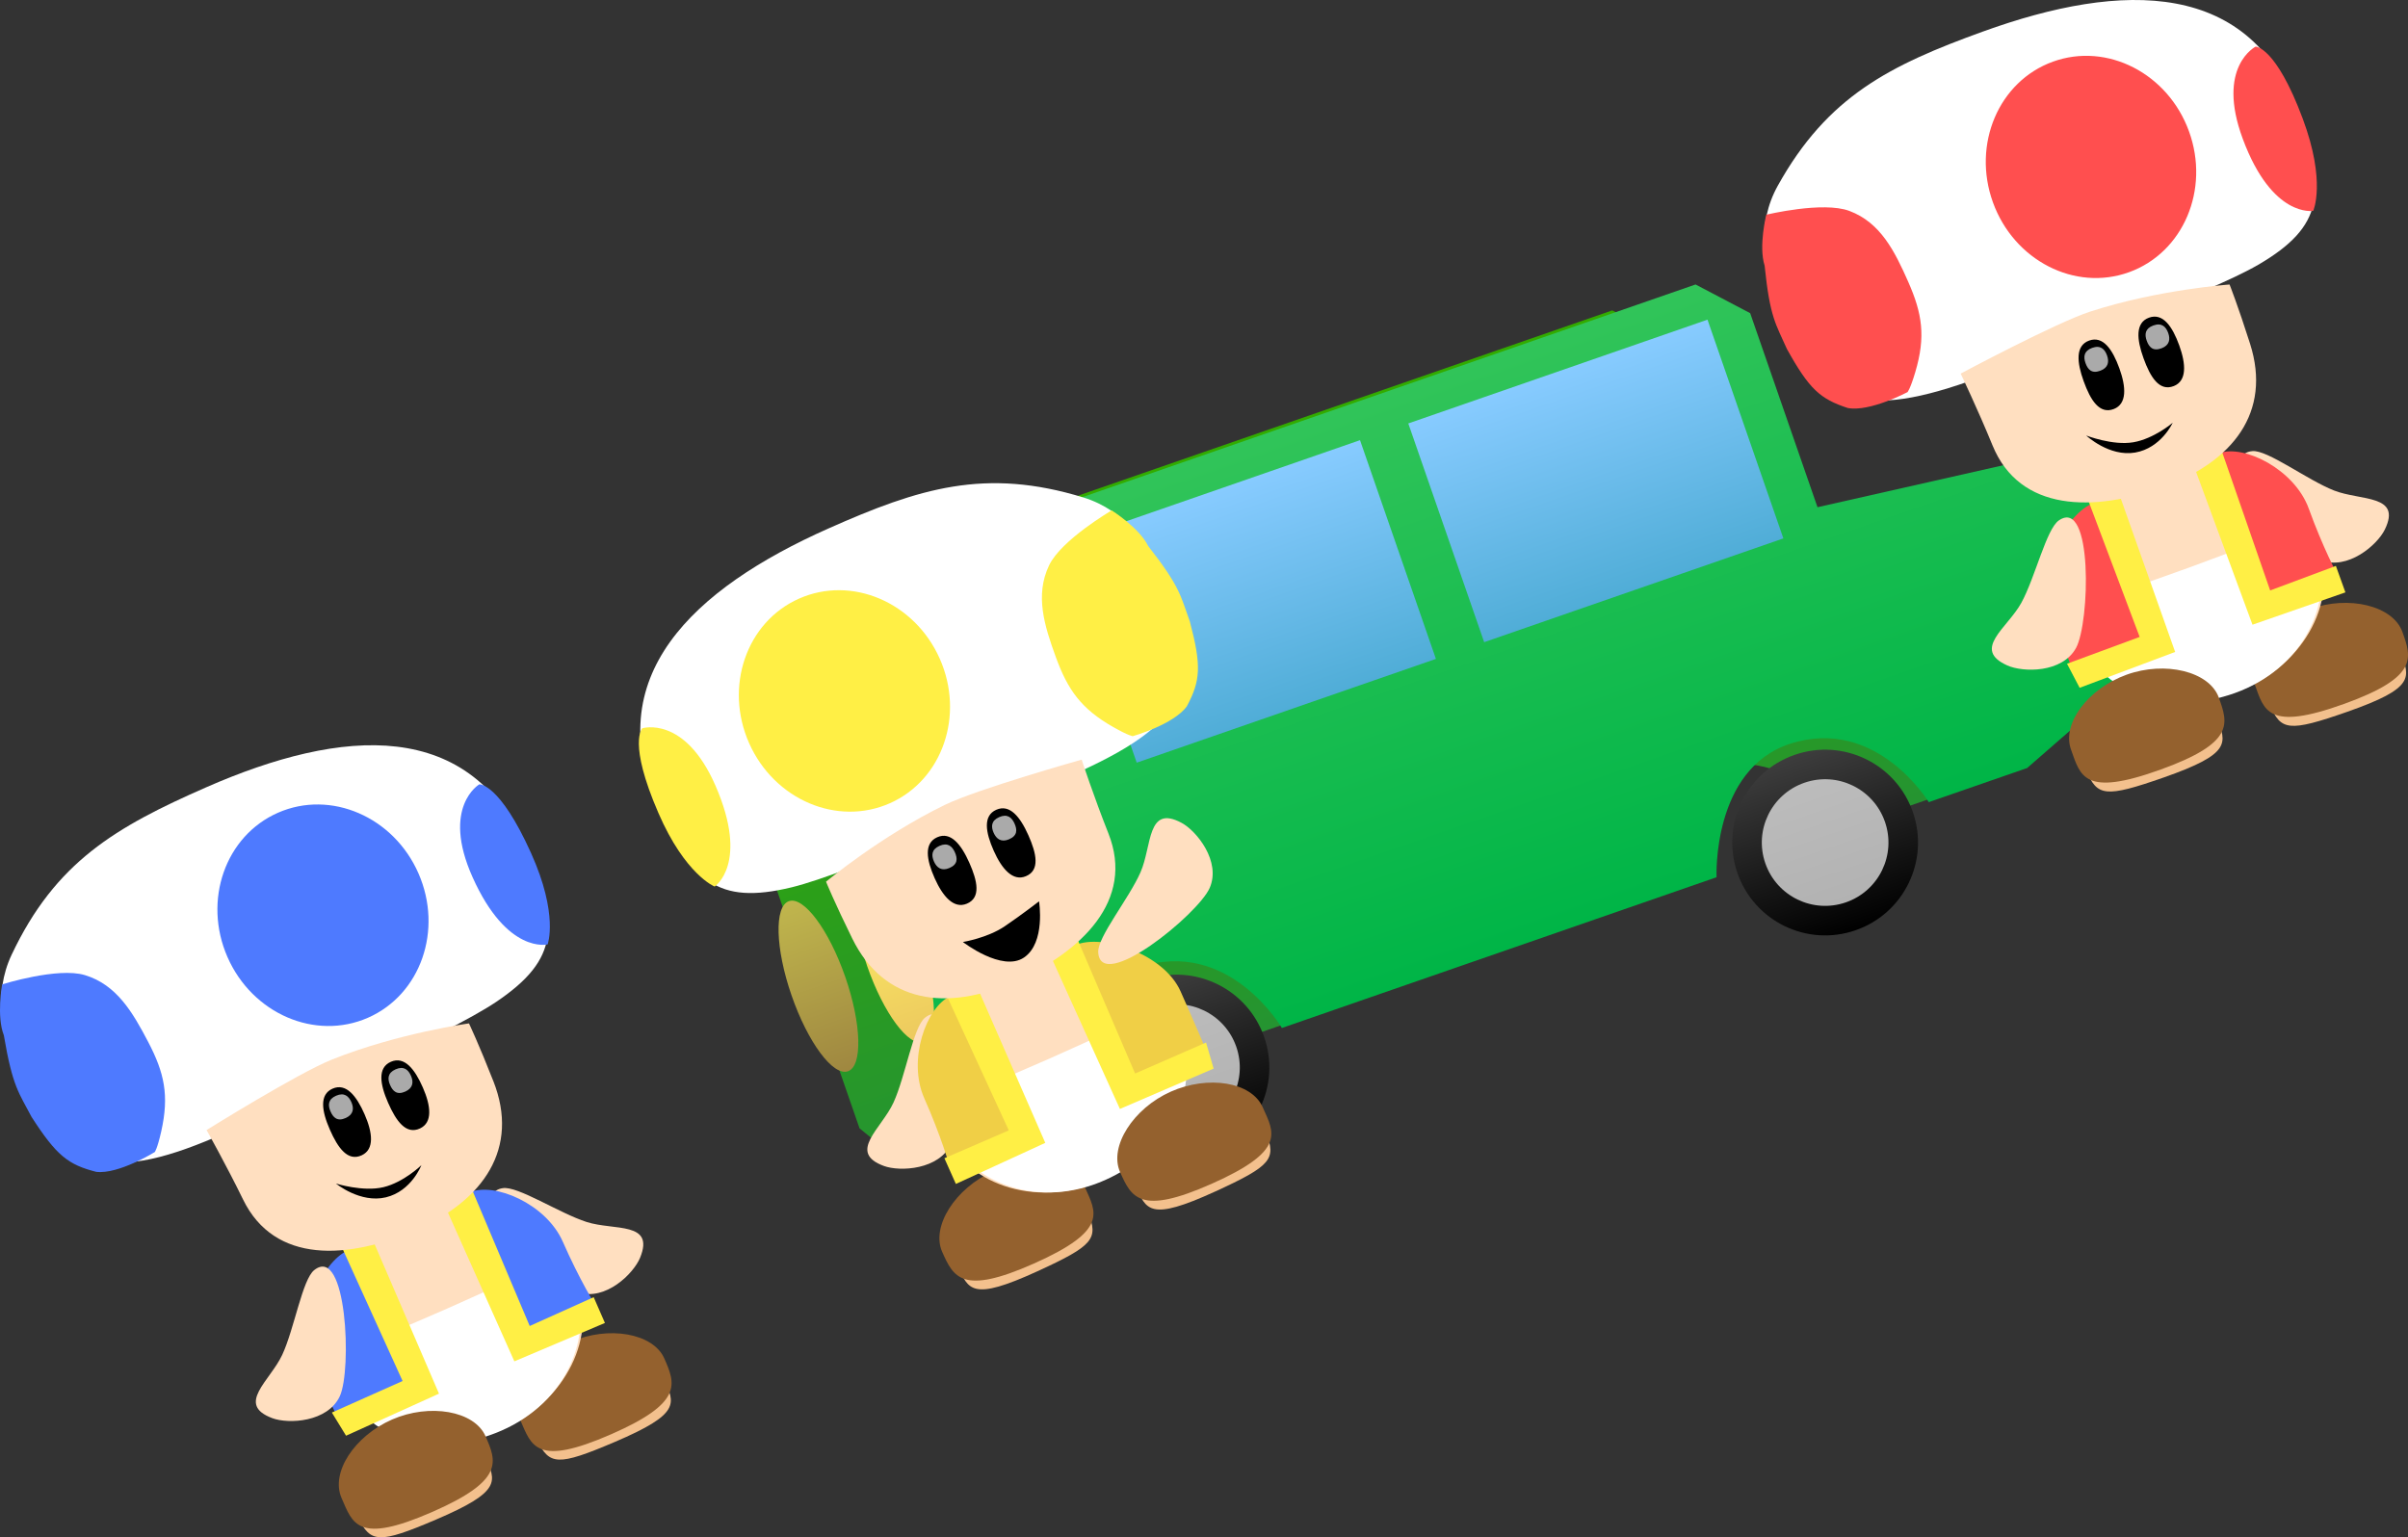 <svg version="1.1" xmlns="http://www.w3.org/2000/svg" xmlns:xlink="http://www.w3.org/1999/xlink" width="239.573" height="152.972" viewBox="0,0,239.573,152.972"><rect x="0" y="0" width="239.573" height="152.972" fill="#333333" stroke="none"/><defs><linearGradient x1="225.595" y1="153.725" x2="244.082" y2="207.02" gradientUnits="userSpaceOnUse" id="color-1"><stop offset="0" stop-color="#32ab00"/><stop offset="1" stop-color="#259431"/></linearGradient><linearGradient x1="207.251" y1="210.611" x2="213.306" y2="228.067" gradientUnits="userSpaceOnUse" id="color-2"><stop offset="0" stop-color="#3d3d3d"/><stop offset="1" stop-color="#000000"/></linearGradient><linearGradient x1="208.214" y1="213.388" x2="212.343" y2="225.29" gradientUnits="userSpaceOnUse" id="color-3"><stop offset="0" stop-color="#bcbcbc"/><stop offset="1" stop-color="#b2b2b2"/></linearGradient><linearGradient x1="233.886" y1="151.145" x2="252.374" y2="204.441" gradientUnits="userSpaceOnUse" id="color-4"><stop offset="0" stop-color="#31c459"/><stop offset="1" stop-color="#00b547"/></linearGradient><linearGradient x1="271.787" y1="188.224" x2="277.843" y2="205.681" gradientUnits="userSpaceOnUse" id="color-5"><stop offset="0" stop-color="#3d3d3d"/><stop offset="1" stop-color="#000000"/></linearGradient><linearGradient x1="272.75" y1="191.001" x2="276.879" y2="202.903" gradientUnits="userSpaceOnUse" id="color-6"><stop offset="0" stop-color="#bcbcbc"/><stop offset="1" stop-color="#b2b2b2"/></linearGradient><linearGradient x1="213.656" y1="162.076" x2="221.206" y2="183.842" gradientUnits="userSpaceOnUse" id="color-7"><stop offset="0" stop-color="#87cbff"/><stop offset="1" stop-color="#50add7"/></linearGradient><linearGradient x1="248.226" y1="150.085" x2="255.776" y2="171.851" gradientUnits="userSpaceOnUse" id="color-8"><stop offset="0" stop-color="#87cbff"/><stop offset="1" stop-color="#50add7"/></linearGradient><linearGradient x1="171.721" y1="202.786" x2="177.593" y2="219.714" gradientUnits="userSpaceOnUse" id="color-9"><stop offset="0" stop-color="#c0b64d"/><stop offset="1" stop-color="#9f8740"/></linearGradient><linearGradient x1="179.248" y1="199.878" x2="185.12" y2="216.806" gradientUnits="userSpaceOnUse" id="color-10"><stop offset="0" stop-color="#fff166"/><stop offset="1" stop-color="#ecc85e"/></linearGradient></defs><g transform="translate(-93.231,-113.113)"><g data-paper-data="{&quot;isPaintingLayer&quot;:true}" fill-rule="nonzero" stroke-width="0" stroke-linejoin="miter" stroke-miterlimit="10" stroke-dasharray="" stroke-dashoffset="0" style="mix-blend-mode: normal"><path d="M178.745,225.388l-8.9,-25.656l2.337,-4.367l20.458,-6.8l-1.835,-5.29l-4.312,-12.431l2.073,-4.275l65.065,-22.57l5.435,2.856l6.698,19.308l30.136,-4.527l5.964,17.192l-15.244,13.288l-9.786,3.395c0,0 -5.212,-8.591 -13.794,-5.809c-7.779,2.523 -7.32,13.281 -7.32,13.281l-43.244,15.001c0,0 -5.272,-9.047 -14.239,-6.025c-7.906,2.665 -7.19,13.014 -7.19,13.014l-8.993,3.119z" fill="url(#color-1)" stroke="#000000" stroke-linecap="round"/><g stroke="#000000" stroke-linecap="butt"><path d="M201.55,222.367c-1.672,-4.82 0.88,-10.084 5.701,-11.756c4.82,-1.672 10.084,0.88 11.756,5.701c1.672,4.82 -0.88,10.084 -5.701,11.756c-4.82,1.672 -10.084,-0.88 -11.756,-5.701z" fill="url(#color-2)"/><path d="M204.328,221.403c-1.14,-3.287 0.6,-6.875 3.887,-8.015c3.287,-1.14 6.875,0.6 8.015,3.887c1.14,3.287 -0.6,6.875 -3.887,8.015c-3.287,1.14 -6.875,-0.6 -8.015,-3.887z" fill="url(#color-3)"/></g><path d="M187.036,222.809l-8.9,-25.656l2.337,-4.367l20.458,-6.8l-1.835,-5.29l-4.312,-12.431l2.073,-4.275l65.065,-22.57l5.435,2.856c0,0 1.787,5.15 2.796,8.06c1.192,3.438 3.902,11.248 3.902,11.248l29.402,-6.643l6.698,19.308l-15.244,13.288l-9.786,3.395c0,0 -5.212,-8.591 -13.794,-5.809c-7.779,2.523 -7.32,13.281 -7.32,13.281l-43.244,15.001c0,0 -5.272,-9.047 -14.239,-6.025c-7.906,2.665 -7.19,13.014 -7.19,13.014l-8.993,3.119z" fill="url(#color-4)" stroke="#000000" stroke-linecap="round"/><g stroke="#000000" stroke-linecap="butt"><path d="M266.087,199.98c-1.672,-4.82 0.88,-10.084 5.701,-11.756c4.82,-1.672 10.084,0.88 11.756,5.701c1.672,4.82 -0.88,10.084 -5.701,11.756c-4.82,1.672 -10.084,-0.88 -11.756,-5.701z" fill="url(#color-5)"/><path d="M268.864,199.017c-1.14,-3.287 0.6,-6.875 3.887,-8.015c3.287,-1.14 6.875,0.6 8.015,3.887c1.14,3.287 -0.6,6.875 -3.887,8.015c-3.287,1.14 -6.875,-0.6 -8.015,-3.887z" fill="url(#color-6)"/></g><path d="M206.322,189.005l-7.55,-21.766l29.768,-10.326l7.55,21.766z" fill="url(#color-7)" stroke="none" stroke-linecap="butt"/><path d="M240.892,177.014l-7.55,-21.766l29.768,-10.326l7.55,21.766z" fill="url(#color-8)" stroke="none" stroke-linecap="butt"/><path d="M177.327,210.323c1.621,4.674 1.74,8.878 0.266,9.39c-1.475,0.512 -3.985,-2.863 -5.606,-7.537c-1.621,-4.674 -1.74,-8.878 -0.266,-9.39c1.475,-0.512 3.985,2.863 5.606,7.537z" fill="url(#color-9)" stroke="none" stroke-linecap="butt"/><path d="M184.855,207.416c1.621,4.674 1.74,8.878 0.266,9.39c-1.475,0.512 -3.985,-2.863 -5.606,-7.537c-1.621,-4.674 -1.74,-8.878 -0.266,-9.39c1.475,-0.512 3.985,2.863 5.606,7.537z" fill="url(#color-10)" stroke="none" stroke-linecap="butt"/><g stroke="none" stroke-linecap="butt"><g><path d="M332.084,178.034c0.901,2.49 1.471,3.53 -5.316,5.906c-5.85,2.049 -6.625,1.871 -7.7,-0.684c-0.699,-1.661 1.914,-4.162 5.48,-5.452c3.566,-1.29 6.923,-1.465 7.535,0.229z" data-paper-data="{&quot;origPos&quot;:null}" fill="#f3c08d"/><path d="M332.243,175.985c0.942,2.604 1.588,4.501 -5.762,7.16c-7.691,2.782 -7.995,0.633 -8.937,-1.971c-0.942,-2.604 1.697,-6.075 5.525,-7.46c3.828,-1.385 8.232,-0.333 9.174,2.271z" data-paper-data="{&quot;origPos&quot;:null}" fill="#94612e"/></g><path d="M317.325,158.003c1.504,-0.135 5.444,2.863 8.113,3.915c2.67,1.052 6.779,0.375 5.057,3.897c-0.747,1.529 -3.7,4.088 -6.37,3.035c-2.67,-1.052 -10.931,-10.476 -6.801,-10.847z" data-paper-data="{&quot;origRot&quot;:0,&quot;index&quot;:null}" fill="#ffdfc0"/><g><path d="M323.903,167.689c1.998,5.522 -1.699,11.922 -8.257,14.294c-6.558,2.372 -13.493,-0.181 -15.491,-5.704c-1.331,-3.681 -1.249,-6.836 0.062,-10.524c1.358,-3.821 3.158,-5.417 6.971,-6.797c0,0 5.421,-2.278 9.061,-0.058c3.214,1.96 5.656,3.267 7.653,8.789z" data-paper-data="{&quot;origPos&quot;:null}" fill="#ffdfc0"/><path d="M323.874,167.769c1.516,5.673 -1.699,11.922 -8.257,14.294c-6.558,2.372 -13.532,0.189 -15.491,-5.704c-0.541,-1.14 -0.126,-2.875 -0.126,-2.875c0,0 7.396,-2.581 11.209,-3.961l11.628,-4.328c0,0 0.673,1.214 1.036,2.574z" data-paper-data="{&quot;origPos&quot;:null}" fill="#ffffff"/></g><g><path d="M313.82,184.571c0.901,2.49 1.471,3.53 -5.316,5.906c-5.85,2.049 -6.625,1.871 -7.7,-0.684c-0.699,-1.661 1.914,-4.162 5.48,-5.452c3.566,-1.29 6.923,-1.465 7.535,0.229z" data-paper-data="{&quot;origPos&quot;:null}" fill="#f3c08d"/><path d="M313.978,182.522c0.942,2.604 1.588,4.501 -5.762,7.16c-7.691,2.782 -7.995,0.633 -8.937,-1.971c-0.942,-2.604 1.697,-6.075 5.525,-7.46c3.828,-1.385 8.232,-0.333 9.174,2.271z" data-paper-data="{&quot;origPos&quot;:null}" fill="#94612e"/></g><g><path d="M314.03,158.205c2.467,-0.892 7.494,1.627 8.901,5.518c1.407,3.891 2.885,6.666 2.885,6.666c0,0 -5.037,2.961 -6.496,2.801c-2.872,-0.314 -2.808,-3.357 -3.855,-6.253c-1.407,-3.891 -3.902,-7.84 -1.435,-8.732z" data-paper-data="{&quot;index&quot;:null,&quot;origPos&quot;:null}" fill="#ff4f4f"/><path d="M317.332,175.275l-6.402,-17.344l2.954,-1.069l5.206,15.004l6.539,-2.441l0.948,2.634z" data-paper-data="{&quot;index&quot;:null,&quot;origPos&quot;:null}" fill="#ffef45"/></g><g><path d="M306.126,170.76c1.047,2.895 2.663,4.946 0.459,7.096c-1.12,1.093 -7.21,1.771 -7.21,1.771c0,0 -0.787,-1.997 -2.194,-5.888c-1.407,-3.891 1.671,-9.599 4.338,-10.564c2.667,-0.965 3.2,3.694 4.607,7.585z" data-paper-data="{&quot;origPos&quot;:null}" fill="#ff4f4f"/><path d="M300.136,181.554l-1.257,-2.394l7.228,-2.668l-5.598,-14.862l2.954,-1.069l6.175,17.426z" data-paper-data="{&quot;origPos&quot;:null}" fill="#ffef45"/></g><path d="M299.777,177.589c-1.378,2.517 -5.285,2.439 -6.837,1.742c-3.576,-1.606 0.015,-3.714 1.394,-6.231c1.378,-2.517 2.489,-7.342 3.731,-8.2c3.412,-2.356 3.091,10.171 1.713,12.688z" data-paper-data="{&quot;origRot&quot;:0}" fill="#ffdfc0"/><g><g data-paper-data="{&quot;origPos&quot;:null}"><path d="M322.013,124.762c2.496,7.328 2.575,10.81 -4.117,14.701c-5.125,2.979 -21.049,8.681 -26.587,10.794c-12.105,4.619 -17.175,3.898 -21.172,-6.49c-1.564,-4.063 -2.152,-8.363 -0.037,-12.168c4.955,-8.915 11.15,-11.995 20.419,-15.348c13.878,-5.02 26.815,-5.231 31.496,8.511z" data-paper-data="{&quot;origPos&quot;:null}" fill="#ffffff"/><path d="M311.02,126.195c2.093,5.785 -0.578,12.054 -5.966,14.003c-5.387,1.949 -11.451,-1.161 -13.544,-6.946c-2.093,-5.785 0.578,-12.054 5.966,-14.003c5.387,-1.949 11.451,1.161 13.544,6.946z" data-paper-data="{&quot;origPos&quot;:null}" fill="#ff4f4f"/><path d="M271.006,147.828c-1.08,-2.456 -1.682,-3.066 -2.212,-8.281c-0.619,-1.938 0.165,-5.067 0.165,-5.067c0,0 5.634,-1.366 8.272,-0.377c3.096,1.161 4.506,4.016 5.844,7.04c1.406,3.179 1.756,5.452 0.711,8.988c-0.506,1.712 -0.776,2.001 -0.776,2.001c0,0 -3.762,1.998 -5.946,1.579c-2.73,-0.893 -3.828,-1.859 -6.058,-5.883z" data-paper-data="{&quot;origPos&quot;:null,&quot;origRot&quot;:0}" fill="#ff4f4f"/><path d="M317.647,117.752c0,0 2.009,-0.012 4.686,7.173c2.347,6.298 1.042,9.169 1.042,9.169c0,0 -4.078,0.75 -7.014,-7.176c-2.663,-7.19 1.286,-9.166 1.286,-9.166z" data-paper-data="{&quot;origPos&quot;:null}" fill="#ff4f4f"/></g><g data-paper-data="{&quot;origPos&quot;:null}"><path d="M317.092,147.319c2.173,6.832 -1.743,11.758 -8.648,14.256c-6.905,2.498 -14.268,2.488 -16.979,-4.149c-1.463,-3.581 -3.167,-7.137 -3.167,-7.137c0,0 9.44,-5.052 12.924,-6.182c6.747,-2.189 13.829,-2.683 13.829,-2.683c0,0 0.821,2.06 2.041,5.896z" data-paper-data="{&quot;origPos&quot;:null}" fill="#ffdfc0"/><path d="M309.391,155.186c0,0 -1.146,2.515 -3.735,2.959c-2.588,0.444 -4.866,-1.695 -4.866,-1.695c0,0 2.631,1.024 4.69,0.671c2.059,-0.353 3.91,-1.936 3.91,-1.936z" data-paper-data="{&quot;origPos&quot;:null,&quot;origRot&quot;:0}" fill="#000000"/><g data-paper-data="{&quot;origPos&quot;:null}"><path d="M310.046,147.483c0.68,1.88 0.758,3.536 -0.545,4.046c-1.437,0.562 -2.327,-0.881 -3.007,-2.761c-0.68,-1.88 -0.838,-3.545 0.545,-4.046c1.383,-0.5 2.327,0.881 3.007,2.761z" data-paper-data="{&quot;origPos&quot;:null}" fill="#000000"/><path d="M308.947,146.247c0.227,0.627 0.129,1.224 -0.658,1.521c-0.868,0.328 -1.252,-0.122 -1.479,-0.748c-0.227,-0.627 -0.174,-1.22 0.658,-1.521c0.832,-0.301 1.252,0.122 1.479,0.748z" data-paper-data="{&quot;origPos&quot;:null}" fill="#aaaaaa"/></g><g data-paper-data="{&quot;origPos&quot;:null}"><path d="M304.088,149.764c0.68,1.88 0.758,3.536 -0.545,4.046c-1.437,0.562 -2.327,-0.881 -3.007,-2.761c-0.68,-1.88 -0.838,-3.545 0.545,-4.046c1.383,-0.5 2.327,0.881 3.007,2.761z" data-paper-data="{&quot;origPos&quot;:null}" fill="#000000"/><path d="M302.86,148.479c0.227,0.627 0.129,1.224 -0.658,1.521c-0.868,0.328 -1.252,-0.122 -1.479,-0.748c-0.227,-0.627 -0.174,-1.22 0.658,-1.521c0.832,-0.301 1.252,0.122 1.479,0.748z" data-paper-data="{&quot;origPos&quot;:null}" fill="#aaaaaa"/></g></g></g></g><g stroke="none" stroke-linecap="butt"><g><path d="M159.306,250.356c1.063,2.425 1.701,3.425 -4.914,6.244c-5.702,2.43 -6.487,2.305 -7.728,-0.174c-0.807,-1.612 1.635,-4.279 5.108,-5.802c3.473,-1.523 6.811,-1.919 7.534,-0.269z" data-paper-data="{&quot;origPos&quot;:null}" fill="#f3c08d"/><path d="M159.329,248.301c1.112,2.536 1.882,4.386 -5.277,7.525c-7.491,3.284 -7.935,1.16 -9.047,-1.377c-1.112,-2.536 1.292,-6.174 5.021,-7.808c3.728,-1.634 8.192,-0.876 9.304,1.66z" data-paper-data="{&quot;origPos&quot;:null}" fill="#94612e"/></g><path d="M143.256,231.343c1.491,-0.234 5.621,2.497 8.354,3.371c2.733,0.874 6.789,-0.074 5.304,3.554c-0.645,1.575 -3.422,4.323 -6.156,3.449c-2.733,-0.874 -11.598,-9.731 -7.502,-10.375z" data-paper-data="{&quot;origRot&quot;:0,&quot;index&quot;:null}" fill="#ffdfc0"/><g><path d="M150.46,240.573c2.358,5.378 -0.908,12.008 -7.295,14.808c-6.387,2.8 -13.476,0.71 -15.834,-4.668c-1.572,-3.585 -1.698,-6.739 -0.633,-10.506c1.103,-3.903 2.793,-5.614 6.507,-7.242c0,0 5.258,-2.631 9.037,-0.657c3.337,1.744 5.859,2.886 8.217,8.265z" data-paper-data="{&quot;origPos&quot;:null}" fill="#ffdfc0"/><path d="M150.436,240.655c1.887,5.561 -0.908,12.008 -7.295,14.808c-6.387,2.8 -13.49,1.082 -15.834,-4.668c-0.615,-1.102 -0.316,-2.861 -0.316,-2.861c0,0 7.209,-3.064 10.923,-4.693l11.317,-5.086c0,0 0.752,1.167 1.204,2.5z" data-paper-data="{&quot;origPos&quot;:null}" fill="#ffffff"/></g><g><path d="M141.513,258.084c1.063,2.425 1.701,3.425 -4.914,6.244c-5.702,2.43 -6.487,2.305 -7.728,-0.174c-0.807,-1.612 1.635,-4.279 5.108,-5.802c3.473,-1.523 6.811,-1.919 7.534,-0.269z" data-paper-data="{&quot;origPos&quot;:null}" fill="#f3c08d"/><path d="M141.536,256.029c1.112,2.536 1.882,4.386 -5.277,7.525c-7.491,3.284 -7.935,1.16 -9.047,-1.377c-1.112,-2.536 1.292,-6.174 5.021,-7.808c3.728,-1.634 8.192,-0.876 9.304,1.66z" data-paper-data="{&quot;origPos&quot;:null}" fill="#94612e"/></g><g><path d="M139.982,231.763c2.403,-1.053 7.585,1.129 9.246,4.918c1.661,3.789 3.319,6.461 3.319,6.461c0,0 -4.83,3.287 -6.297,3.224c-2.886,-0.124 -3.023,-3.165 -4.26,-5.984c-1.661,-3.789 -4.412,-7.565 -2.009,-8.619z" data-paper-data="{&quot;index&quot;:null,&quot;origPos&quot;:null}" fill="#4e7aff"/><path d="M144.404,248.577l-7.534,-16.883l2.877,-1.261l6.185,14.627l6.364,-2.867l1.119,2.565z" data-paper-data="{&quot;index&quot;:null,&quot;origPos&quot;:null}" fill="#ffef45"/></g><g><path d="M132.924,244.812c1.236,2.82 2.983,4.759 0.926,7.05c-1.045,1.164 -7.077,2.243 -7.077,2.243c0,0 -0.917,-1.941 -2.578,-5.73c-1.661,-3.789 1.034,-9.688 3.631,-10.827c2.598,-1.139 3.437,3.475 5.098,7.264z" data-paper-data="{&quot;origPos&quot;:null}" fill="#4e7aff"/><path d="M127.66,255.978l-1.412,-2.305l7.036,-3.139l-6.567,-14.46l2.877,-1.261l7.312,16.98z" data-paper-data="{&quot;origPos&quot;:null}" fill="#ffef45"/></g><path d="M127.04,252.045c-1.209,2.602 -5.112,2.783 -6.707,2.19c-3.675,-1.366 -0.23,-3.707 0.979,-6.309c1.209,-2.602 1.998,-7.49 3.181,-8.428c3.249,-2.576 3.756,9.945 2.547,12.547z" data-paper-data="{&quot;origRot&quot;:0}" fill="#ffdfc0"/><g><g data-paper-data="{&quot;origPos&quot;:null}"><path d="M145.739,197.865c2.974,7.147 3.283,10.616 -3.138,14.941c-4.917,3.311 -20.43,10.052 -25.817,12.527c-11.774,5.408 -16.88,5.023 -21.555,-5.077c-1.829,-3.951 -2.7,-8.202 -0.841,-12.139c4.355,-9.223 10.334,-12.706 19.361,-16.663c13.516,-5.926 26.411,-6.991 31.989,6.412z" data-paper-data="{&quot;origPos&quot;:null}" fill="#ffffff"/><path d="M134.865,200.021c2.47,5.634 0.219,12.066 -5.028,14.367c-5.247,2.3 -11.503,-0.402 -13.973,-6.037c-2.47,-5.634 -0.219,-12.066 5.028,-14.367c5.247,-2.3 11.503,0.402 13.973,6.037z" data-paper-data="{&quot;origPos&quot;:null}" fill="#4e7aff"/><path d="M96.367,224.249c-1.24,-2.379 -1.881,-2.948 -2.754,-8.117c-0.746,-1.893 -0.17,-5.067 -0.17,-5.067c0,0 5.531,-1.735 8.229,-0.922c3.165,0.954 4.762,3.71 6.296,6.639c1.613,3.079 2.112,5.324 1.303,8.921c-0.392,1.742 -0.642,2.048 -0.642,2.048c0,0 -3.622,2.242 -5.829,1.969c-2.783,-0.711 -3.942,-1.603 -6.433,-5.471z" data-paper-data="{&quot;origPos&quot;:null,&quot;origRot&quot;:0}" fill="#4e7aff"/><path d="M140.919,191.159c0,0 2.004,-0.144 5.15,6.848c2.758,6.129 1.645,9.08 1.645,9.08c0,0 -4.02,1.017 -7.472,-6.697c-3.132,-6.999 0.678,-9.231 0.678,-9.231z" data-paper-data="{&quot;origPos&quot;:null}" fill="#4e7aff"/></g><g data-paper-data="{&quot;origPos&quot;:null}"><path d="M142.318,220.698c2.62,6.674 -0.962,11.847 -7.688,14.796c-6.725,2.948 -14.072,3.425 -17.216,-3.019c-1.696,-3.477 -3.632,-6.912 -3.632,-6.912c0,0 9.086,-5.665 12.487,-7.022c6.588,-2.629 13.621,-3.591 13.621,-3.591c0,0 0.955,2.001 2.426,5.748z" data-paper-data="{&quot;origPos&quot;:null}" fill="#ffdfc0"/><path d="M135.154,229.056c0,0 -0.978,2.586 -3.531,3.2c-2.553,0.614 -4.967,-1.37 -4.967,-1.37c0,0 2.693,0.848 4.724,0.36c2.031,-0.488 3.774,-2.189 3.774,-2.189z" data-paper-data="{&quot;origPos&quot;:null,&quot;origRot&quot;:0}" fill="#000000"/><g data-paper-data="{&quot;origPos&quot;:null}"><path d="M135.299,221.326c0.803,1.831 0.99,3.478 -0.276,4.073c-1.397,0.656 -2.38,-0.726 -3.182,-2.556c-0.803,-1.831 -1.07,-3.482 0.276,-4.073c1.347,-0.59 2.38,0.726 3.182,2.556z" data-paper-data="{&quot;origPos&quot;:null}" fill="#000000"/><path d="M134.121,220.165c0.268,0.61 0.21,1.213 -0.556,1.562c-0.845,0.385 -1.258,-0.039 -1.525,-0.649c-0.268,-0.61 -0.254,-1.206 0.556,-1.562c0.81,-0.355 1.258,0.039 1.525,0.649z" data-paper-data="{&quot;origPos&quot;:null}" fill="#aaaaaa"/></g><g data-paper-data="{&quot;origPos&quot;:null}"><path d="M129.504,223.996c0.803,1.831 0.99,3.478 -0.276,4.073c-1.397,0.656 -2.38,-0.726 -3.182,-2.556c-0.803,-1.831 -1.07,-3.482 0.276,-4.073c1.347,-0.59 2.38,0.726 3.182,2.556z" data-paper-data="{&quot;origPos&quot;:null}" fill="#000000"/><path d="M128.194,222.795c0.268,0.61 0.21,1.213 -0.556,1.562c-0.845,0.385 -1.258,-0.039 -1.525,-0.649c-0.268,-0.61 -0.254,-1.206 0.556,-1.562c0.81,-0.355 1.258,0.039 1.525,0.649z" data-paper-data="{&quot;origPos&quot;:null}" fill="#aaaaaa"/></g></g></g></g><g stroke="none" stroke-linecap="butt"><g><path d="M188.502,239.048c-0.732,-1.646 1.809,-3.846 5.274,-5.387c3.465,-1.541 7.082,-1.549 7.729,0.133c0.996,2.587 0.56,3.252 -5.078,5.829c-6.54,2.99 -6.85,1.845 -7.925,-0.575z" data-paper-data="{&quot;origPos&quot;:null}" fill="#f3c08d"/><path d="M192.008,229.686c3.719,-1.654 8.027,-0.981 9.153,1.55c1.125,2.53 2.396,4.29 -5.077,7.614c-7.142,3.176 -7.99,1.361 -9.116,-1.169c-1.125,-2.53 1.321,-6.34 5.04,-7.994z" data-paper-data="{&quot;origPos&quot;:null}" fill="#94612e"/></g><path d="M187.876,226.912c-1.195,2.609 -5.098,2.81 -6.696,2.226c-3.682,-1.346 -0.249,-3.705 0.946,-6.314c1.195,-2.609 1.958,-7.501 3.136,-8.445c3.235,-2.594 3.809,9.925 2.614,12.533z" data-paper-data="{&quot;origRot&quot;:0,&quot;index&quot;:null}" fill="#ffdfc0"/><g><path d="M187.231,225.92c-2.386,-5.366 -1.532,-8 -0.572,-11.64c1.086,-4.123 6.573,-6.237 6.573,-6.237c3.705,-1.648 6.109,-1.744 9.736,0.069c3.501,1.751 5.747,3.968 7.338,7.545c2.386,5.366 -0.844,12.013 -7.216,14.847c-6.372,2.834 -13.472,0.781 -15.858,-4.584z" data-paper-data="{&quot;origPos&quot;:null}" fill="#ffdfc0"/><path d="M186.272,223.384l11.383,-4.937c3.705,-1.648 10.827,-4.912 10.827,-4.912c0,0 1.501,0.964 1.901,2.16c2.671,5.606 -0.844,12.013 -7.216,14.847c-6.372,2.834 -13.02,0.557 -15.858,-4.584c-0.68,-1.232 -1.036,-2.574 -1.036,-2.574z" data-paper-data="{&quot;origPos&quot;:null}" fill="#ffffff"/></g><g><path d="M206.2,231.105c-0.732,-1.646 1.809,-3.846 5.274,-5.387c3.465,-1.541 7.082,-1.549 7.729,0.133c0.996,2.587 0.56,3.252 -5.077,5.829c-6.54,2.99 -6.85,1.845 -7.925,-0.575z" data-paper-data="{&quot;origPos&quot;:null}" fill="#f3c08d"/><path d="M209.706,221.743c3.719,-1.654 8.027,-0.981 9.153,1.55c1.125,2.53 2.396,4.29 -5.077,7.614c-7.142,3.176 -7.99,1.361 -9.116,-1.169c-1.125,-2.53 1.321,-6.34 5.04,-7.994z" data-paper-data="{&quot;origPos&quot;:null}" fill="#94612e"/></g><g><path d="M192.795,219.532c1.251,2.813 3.406,4.963 1.553,7.18c-0.941,1.126 -6.625,2.482 -6.625,2.482c0,0 -0.858,-3.025 -2.539,-6.805c-1.681,-3.78 0.197,-9.08 2.594,-10.146c2.397,-1.066 3.335,3.51 5.016,7.29z" data-paper-data="{&quot;index&quot;:null,&quot;origPos&quot;:null}" fill="#f0cf46"/><path d="M188.332,230.924l-1.142,-2.556l6.406,-2.772l-6.643,-14.425l2.871,-1.277l7.402,16.941z" data-paper-data="{&quot;index&quot;:null,&quot;origPos&quot;:null}" fill="#ffef45"/></g><g><path d="M202.177,215.816c-1.681,-3.78 -4.526,-7.509 -1.935,-8.661c2.591,-1.153 8.767,0.83 10.448,4.61c1.681,3.78 2.498,5.766 2.498,5.766c0,0 -4.861,3.731 -6.425,3.719c-3.079,-0.023 -3.335,-2.621 -4.586,-5.434z" data-paper-data="{&quot;origPos&quot;:null}" fill="#f0cf46"/><path d="M204.652,223.462l-7.623,-16.843l2.871,-1.277l6.263,14.594l7.06,-3.085l0.753,2.596z" data-paper-data="{&quot;origPos&quot;:null}" fill="#ffef45"/></g><path d="M213.584,201.469c-1.15,2.629 -10.871,10.537 -11.091,6.396c-0.08,-1.507 3.062,-5.334 4.212,-7.963c1.15,-2.629 0.624,-6.761 4.081,-4.91c1.5,0.803 3.948,3.848 2.798,6.477z" data-paper-data="{&quot;origRot&quot;:0}" fill="#ffdfc0"/><g><g data-paper-data="{&quot;origPos&quot;:null}"><path d="M175.658,165.699c9.006,-4.005 15.607,-6.078 25.357,-3.084c4.162,1.278 6.717,4.786 8.405,8.799c4.316,10.259 1.16,14.292 -10.768,19.35c-5.457,2.314 -20.89,9.238 -26.649,10.641c-7.521,1.832 -9.877,-0.733 -13.156,-7.746c-6.148,-13.151 3.325,-21.964 16.81,-27.961z" data-paper-data="{&quot;origPos&quot;:null}" fill="#ffffff"/><path d="M172.718,172.684c5.235,-2.328 11.505,0.341 14.005,5.962c2.5,5.621 0.283,12.065 -4.951,14.393c-5.235,2.328 -11.505,-0.341 -14.005,-5.962c-2.5,-5.621 -0.283,-12.065 4.951,-14.393z" data-paper-data="{&quot;origPos&quot;:null}" fill="#ffef45"/><path d="M211.606,174.946c1.181,4.447 1.058,5.904 -0.29,8.44c-1.285,1.815 -5.381,2.981 -5.381,2.981c0,0 -0.394,-0.022 -1.946,-0.905c-3.203,-1.825 -4.526,-3.706 -5.716,-6.973c-1.131,-3.106 -2.093,-6.143 -0.665,-9.125c1.217,-2.541 6.225,-5.46 6.225,-5.46c0,0 2.734,1.713 3.63,3.539c3.231,4.127 3.221,4.984 4.143,7.503z" data-paper-data="{&quot;origPos&quot;:null,&quot;origRot&quot;:0}" fill="#ffef45"/><path d="M164.417,191.299c3.376,7.749 -0.084,10.034 -0.084,10.034c0,0 -2.931,-1.165 -5.603,-7.333c-3.048,-7.035 -1.592,-8.419 -1.592,-8.419c0,0 4.217,-1.312 7.279,5.718z" data-paper-data="{&quot;origPos&quot;:null}" fill="#ffef45"/></g><g data-paper-data="{&quot;origPos&quot;:null}"><path d="M175.413,200.849c0,0 5.449,-4.551 11.83,-7.648c3.294,-1.599 13.602,-4.498 13.602,-4.498c0,0 1.235,3.745 2.662,7.34c2.645,6.664 -2.657,11.773 -9.366,14.757c-6.71,2.984 -12.946,2.146 -16.113,-4.285c-1.778,-3.611 -2.614,-5.665 -2.614,-5.665z" data-paper-data="{&quot;origPos&quot;:null}" fill="#ffdfc0"/><path d="M193.191,205.285c1.729,-1.172 3.416,-2.484 3.416,-2.484c0,0 0.674,4.12 -1.5,5.594c-2.174,1.474 -6.077,-1.546 -6.077,-1.546c0,0 2.431,-0.392 4.161,-1.564z" data-paper-data="{&quot;origPos&quot;:null,&quot;origRot&quot;:0}" fill="#000000"/><g data-paper-data="{&quot;origPos&quot;:null}"><path d="M186.475,196.426c1.343,-0.597 2.384,0.713 3.196,2.539c0.812,1.826 1.171,3.484 -0.255,4.074c-1.292,0.535 -2.384,-0.713 -3.196,-2.539c-0.812,-1.826 -1.089,-3.477 0.255,-4.074z" fill="#000000"/><path d="M186.703,197.283c0.808,-0.36 1.258,0.032 1.529,0.641c0.271,0.609 0.306,1.199 -0.548,1.564c-0.774,0.331 -1.258,-0.032 -1.529,-0.641c-0.271,-0.609 -0.261,-1.205 0.548,-1.564z" fill="#aaaaaa"/></g><g data-paper-data="{&quot;origPos&quot;:null}"><path d="M192.351,193.692c1.343,-0.597 2.384,0.713 3.196,2.539c0.812,1.826 1.171,3.484 -0.255,4.074c-1.292,0.535 -2.384,-0.713 -3.196,-2.539c-0.812,-1.826 -1.089,-3.477 0.255,-4.074z" fill="#000000"/><path d="M192.639,194.424c0.808,-0.36 1.258,0.032 1.529,0.641c0.271,0.609 0.306,1.199 -0.548,1.564c-0.774,0.331 -1.258,-0.032 -1.529,-0.641c-0.271,-0.609 -0.261,-1.205 0.548,-1.564z" fill="#aaaaaa"/></g></g></g></g></g></g></svg>